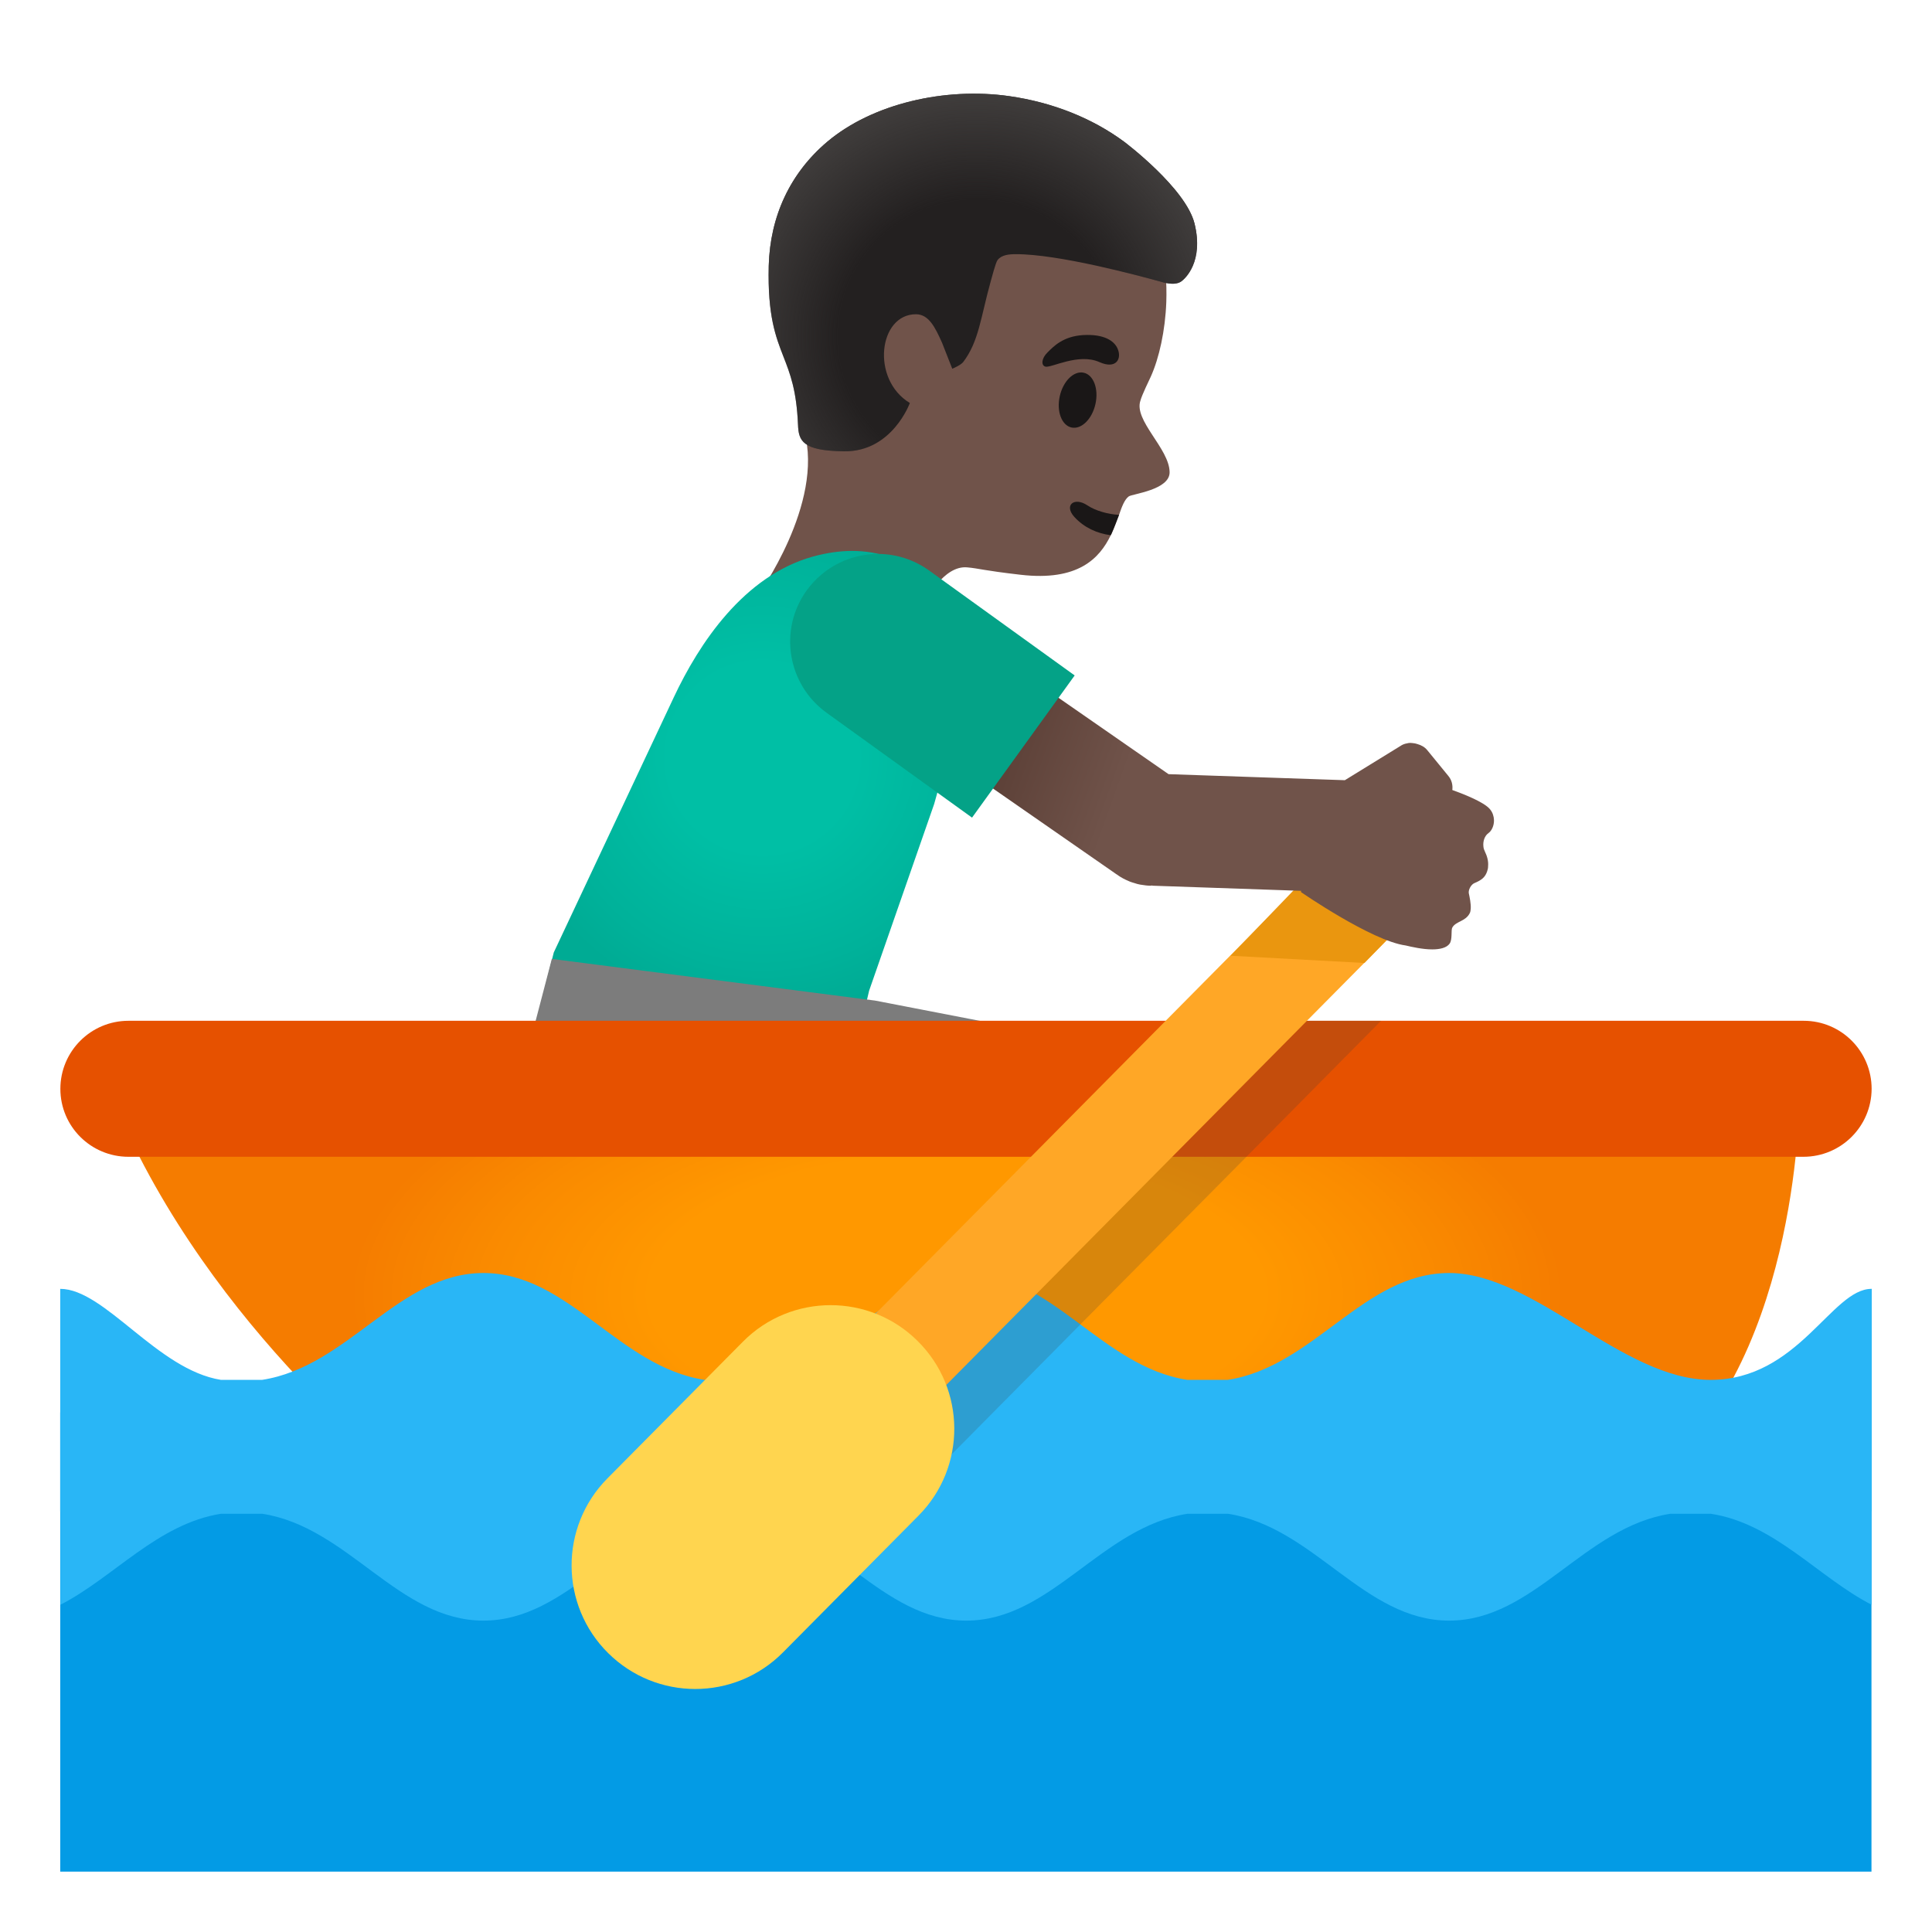 <svg viewBox="0 0 128 128" xmlns="http://www.w3.org/2000/svg">
  <defs>
    <radialGradient id="shirt_2_" cx="50.523" cy="50.201" gradientUnits="userSpaceOnUse" r="17.081">
      <stop offset="0.364" stop-color="#00BFA5"/>
      <stop offset="0.812" stop-color="#00B29A"/>
      <stop offset="1" stop-color="#00AB94"/>
    </radialGradient>
    <linearGradient id="arm_1_" gradientTransform="matrix(1 0 0 -1 0 0)" gradientUnits="userSpaceOnUse" x1="86.526" x2="66.992" y1="-54.62" y2="-47.644">
      <stop offset="0.598" stop-color="#70534A"/>
      <stop offset="1" stop-color="#5C4037"/>
    </linearGradient>
    <radialGradient id="hairHighlights_1_" cx="-66.099" cy="-18.04" gradientTransform="matrix(-0.998 -0.069 0.068 -0.984 0 0)" gradientUnits="userSpaceOnUse" r="17.424">
      <stop offset="0.526" stop-color="#444140" stop-opacity="0"/>
      <stop offset="1" stop-color="#444140"/>
    </radialGradient>
    <radialGradient id="SVGID_1_" cx="63.4" cy="-185.972" gradientTransform="matrix(1 0 0 -0.461 0 0)" gradientUnits="userSpaceOnUse" r="40.429">
      <stop offset="0.5" stop-color="#FF9800"/>
      <stop offset="0.765" stop-color="#FA8B00"/>
      <stop offset="0.995" stop-color="#F57C00"/>
    </radialGradient>
  </defs>
  <path id="head" d="M77.49,31.28 C77.51,32.46 75.01,32.72 74.78,32.89 C74.51,33.09 74.33,33.55 74.14,34.11 C73.99,34.49 73.84,34.92 73.64,35.36 L73.59,35.46 C72.85,36.99 71.43,38.52 67.62,38.08 C65.1,37.79 64.87,37.66 64.08,37.59 C62.5,37.44 61.31,39.85 61.31,39.85 C61.31,39.85 58.56,45.54 54.53,43.39 C49.93,40.94 50.21,39.45 50.21,39.45 C50.21,39.45 54.62,33.36 53.28,28.57 C52.01,24 52.83,14.85 55.05,12.43 C58.51,8.68 65.1,6.52 69.89,8.28 C75.24,10.25 77.45,14.82 77.27,20.02 C77.2,21.9 76.8,23.72 76.24,24.96 C76.17,25.11 75.65,26.18 75.56,26.53 C75.09,27.85 77.47,29.71 77.49,31.28 Z" fill="#70534A"/>
  <path id="mouth" d="M74.14,34.11 C73.99,34.49 73.84,34.92 73.64,35.36 L73.59,35.46 C72.68,35.34 71.83,34.96 71.18,34.25 C70.47,33.47 71.17,32.9 72.04,33.48 C72.54,33.82 73.4,34.08 74.14,34.11 Z" fill="#1A1717"/>
  <path id="eye" d="M71.803,24.694 C72.455,24.841 72.801,25.772 72.575,26.774 C72.349,27.776 71.637,28.469 70.985,28.322 C70.333,28.176 69.988,27.244 70.214,26.242 C70.44,25.24 71.151,24.547 71.803,24.694 Z" fill="#1A1717"/>
  <path id="eyebrow" d="M72.84,23.99 C73.96,24.49 74.34,23.76 74.04,23.09 C73.82,22.59 73.16,22.12 71.76,22.2 C70.44,22.28 69.81,22.94 69.4,23.35 C68.99,23.75 68.97,24.21 69.26,24.29 C69.65,24.39 71.45,23.37 72.84,23.99 Z" fill="#1A1717"/>
  <path id="shirt" d="M36.1,65.44 L36.69,63.1 L44.64,46.2 C46.31,42.65 49.26,38.15 53.87,36.87 C54.75,36.63 55.62,36.5 56.46,36.5 C57.95,36.5 60.63,36.91 61.95,39.64 L64.33,44.58 L61.89,53.27 L57.58,65.64 L57.16,67.43 L36.1,65.44 Z" fill="url(#shirt_2_)"/>
  <path id="pants" d="M35.13,72.23 L35.13,69 L36.56,63.53 L57.97,66.29 L73.79,69.35 L73.79,72.23 Z" fill="#7C7C7C"/>
  <path d="M7.61,73.15 L119.2,73.15 C119.2,73.15 119.07,91.01 109.06,98.13 L27.16,98.13 C27.15,98.13 13.95,88.22 7.61,73.15 Z" fill="url(#SVGID_1_)"/>
  <path d="M124,72.14 C123.99,74.63 121.97,76.64 119.48,76.64 L8.51,76.64 C6.02,76.64 4,74.63 4,72.14 C4,69.65 6.02,67.63 8.51,67.63 L119.5,67.63 C121.99,67.63 124,69.65 124,72.14 Z" fill="#E65100"/>
  <path d="M3.99,93.58 L123.99,93.58 L123.99,124 L3.99,124 L3.99,93.58 Z" fill="#039BE5"/>
  <path d="M124.01,85.38 C124,85.38 124,85.39 123.99,85.39 C121.35,85.39 119.15,91.42 113.33,91.42 C107.51,91.42 101.64,84.34 96.01,84.34 C90.36,84.34 87.05,90.54 81.34,91.42 L78.67,91.42 C72.96,90.54 69.65,84.34 64.02,84.34 C59.67,84.34 55.07,90.54 49.35,91.42 L46.68,91.42 C40.97,90.54 37.66,84.34 32.03,84.34 C26.39,84.34 23.08,90.54 17.36,91.42 L14.64,91.42 C10.42,90.75 6.94,85.39 3.99,85.39 L3.99,100.13 L4,100.13 L4,106.32 C7.52,104.52 10.43,100.96 14.64,100.29 L17.37,100.29 C23.08,101.17 26.39,107.37 32.03,107.37 C37.67,107.37 40.98,101.17 46.69,100.29 L49.36,100.29 C55.07,101.17 58.38,107.37 64.02,107.37 C69.65,107.37 72.96,101.17 78.68,100.29 L81.35,100.29 C87.06,101.17 90.37,107.37 96.01,107.37 C101.64,107.37 104.95,101.17 110.67,100.29 L113.34,100.29 C117.57,100.94 120.48,104.51 124,106.32 L124,100.13 L124.01,100.13 L124.01,85.38 L124.01,85.38 Z" fill="#29B6F6"/>
  <path d="M60.25,99.18 L82.58,76.64 L91.5,67.63 L82.15,67.63 L73.22,76.64 L58.42,91.58 Z" fill="#3D3D3D" opacity="0.2"/>
  <path d="M55.659,89.408 L90.14,54.593 L94.865,59.273 L60.384,94.088 L55.659,89.408 Z" fill="#FFA726"/>
  <path d="M90.4,63.8 L81.53,63.32 L91.39,53.08 L96.65,57.37 Z" fill="#EA960F"/>
  <path d="M60.79,88.84 C59.2,87.26 57.12,86.47 55.03,86.47 C52.92,86.47 50.81,87.28 49.21,88.9 L40.24,97.95 C37.06,101.16 37.08,106.35 40.3,109.53 C41.9,111.11 43.98,111.9 46.06,111.9 C48.17,111.9 50.28,111.09 51.88,109.47 L60.85,100.42 C64.04,97.21 64.01,92.02 60.79,88.84 Z" fill="#FFD54F"/>
  <path id="arm" d="M98.72,53.62 C98.32,53.12 96.83,52.56 96.22,52.34 C96.26,52.01 96.18,51.67 95.95,51.4 L94.56,49.7 C94.39,49.49 94.16,49.37 93.92,49.3 C93.81,49.26 93.7,49.24 93.58,49.23 C93.54,49.23 93.5,49.22 93.45,49.22 C93.44,49.22 93.43,49.22 93.42,49.22 C93.35,49.22 93.28,49.23 93.22,49.25 C93.09,49.27 92.97,49.31 92.85,49.38 C92.85,49.38 92.84,49.38 92.84,49.39 L92.83,49.39 C92.83,49.39 92.82,49.39 92.82,49.4 L89.36,51.53 L89.1,51.69 L77.42,51.29 L66.67,43.83 C66.59,43.78 65.99,43.36 65.99,43.36 L65.99,43.36 L65.99,43.36 L61.76,49.45 L61.77,49.45 L61.77,49.45 L73.85,57.84 C73.91,57.89 73.97,57.92 74.03,57.96 C74.09,58.01 74.16,58.05 74.22,58.09 C74.34,58.17 74.47,58.23 74.59,58.29 C74.68,58.33 74.77,58.37 74.86,58.41 C74.96,58.45 75.07,58.48 75.17,58.51 C75.29,58.55 75.42,58.59 75.55,58.61 C75.58,58.62 75.61,58.61 75.63,58.62 C75.82,58.65 76.01,58.68 76.21,58.68 C76.24,58.68 76.28,58.67 76.31,58.67 L76.35,58.67 L76.35,58.68 L86.21,59.02 L86.19,59.08 L86.19,59.08 L86.19,59.1 C86.19,59.1 90.88,62.34 93.13,62.64 C93.55,62.74 94.26,62.9 94.89,62.9 C95.39,62.9 95.84,62.8 96.04,62.52 C96.24,62.24 96.12,61.62 96.22,61.45 C96.47,61.02 97.1,61.06 97.38,60.49 C97.42,60.41 97.43,60.31 97.44,60.2 C97.46,59.88 97.37,59.45 97.31,59.17 C97.28,58.93 97.47,58.6 97.68,58.51 C98.16,58.31 98.4,58.12 98.53,57.72 C98.57,57.61 98.59,57.5 98.59,57.38 C98.62,57.06 98.53,56.73 98.38,56.42 C98.33,56.32 98.29,56.21 98.28,56.09 C98.24,55.75 98.35,55.38 98.62,55.19 C98.82,55.05 98.99,54.71 98.98,54.33 C98.97,54.09 98.9,53.84 98.72,53.62 Z" fill="url(#arm_1_)"/>
  <path d="M61.56,37.8 C60.53,37.06 59.35,36.7 58.17,36.7 C56.37,36.7 54.59,37.54 53.45,39.11 C51.57,41.71 52.16,45.34 54.76,47.22 L64.4,54.17 L71.2,44.75 L61.56,37.8 Z" fill="#04A287"/>
  <path id="hair" d="M54.81,9.39 C57.8,6.87 62.6,5.76 66.87,6.37 C69.74,6.78 72.37,7.83 74.49,9.4 C74.53,9.43 78.56,12.47 79.14,14.81 C79.76,17.32 78.53,18.47 78.24,18.66 C77.79,18.96 76.97,18.68 76.97,18.68 C75.33,18.23 70.1,16.83 67.3,16.84 C66.86,16.84 66.36,16.88 66.09,17.23 C65.97,17.38 65.69,18.45 65.64,18.63 C64.97,21.03 64.86,22.6 63.82,23.98 C63.65,24.2 63.09,24.43 63.09,24.43 L62.41,22.7 C61.96,21.7 61.54,20.83 60.7,20.82 C58.21,20.8 57.68,25.13 60.28,26.7 C60.28,26.7 59.11,29.94 55.93,29.9 C53.15,29.87 52.91,29.2 52.87,28.14 C52.77,25.84 52.35,24.77 51.91,23.64 C51.39,22.3 50.85,20.92 50.93,17.61 C51.02,14.31 52.36,11.46 54.81,9.39 Z" fill="#232020"/>
  <path id="hairHighlights" d="M54.81,9.39 C57.8,6.87 62.6,5.76 66.87,6.37 C69.74,6.78 72.37,7.83 74.49,9.4 C74.53,9.43 78.56,12.47 79.14,14.81 C79.76,17.32 78.53,18.47 78.24,18.66 C77.79,18.96 76.97,18.68 76.97,18.68 C75.33,18.23 70.1,16.83 67.3,16.84 C66.86,16.84 66.36,16.88 66.09,17.23 C65.97,17.38 65.69,18.45 65.64,18.63 C64.97,21.03 64.86,22.6 63.82,23.98 C63.65,24.2 63.09,24.43 63.09,24.43 L62.41,22.7 C61.96,21.7 61.54,20.83 60.7,20.82 C58.21,20.8 57.68,25.13 60.28,26.7 C60.28,26.7 59.11,29.94 55.93,29.9 C53.15,29.87 52.91,29.2 52.87,28.14 C52.77,25.84 52.35,24.77 51.91,23.64 C51.39,22.3 50.85,20.92 50.93,17.61 C51.02,14.31 52.36,11.46 54.81,9.39 Z" fill="url(#hairHighlights_1_)"/>
</svg>